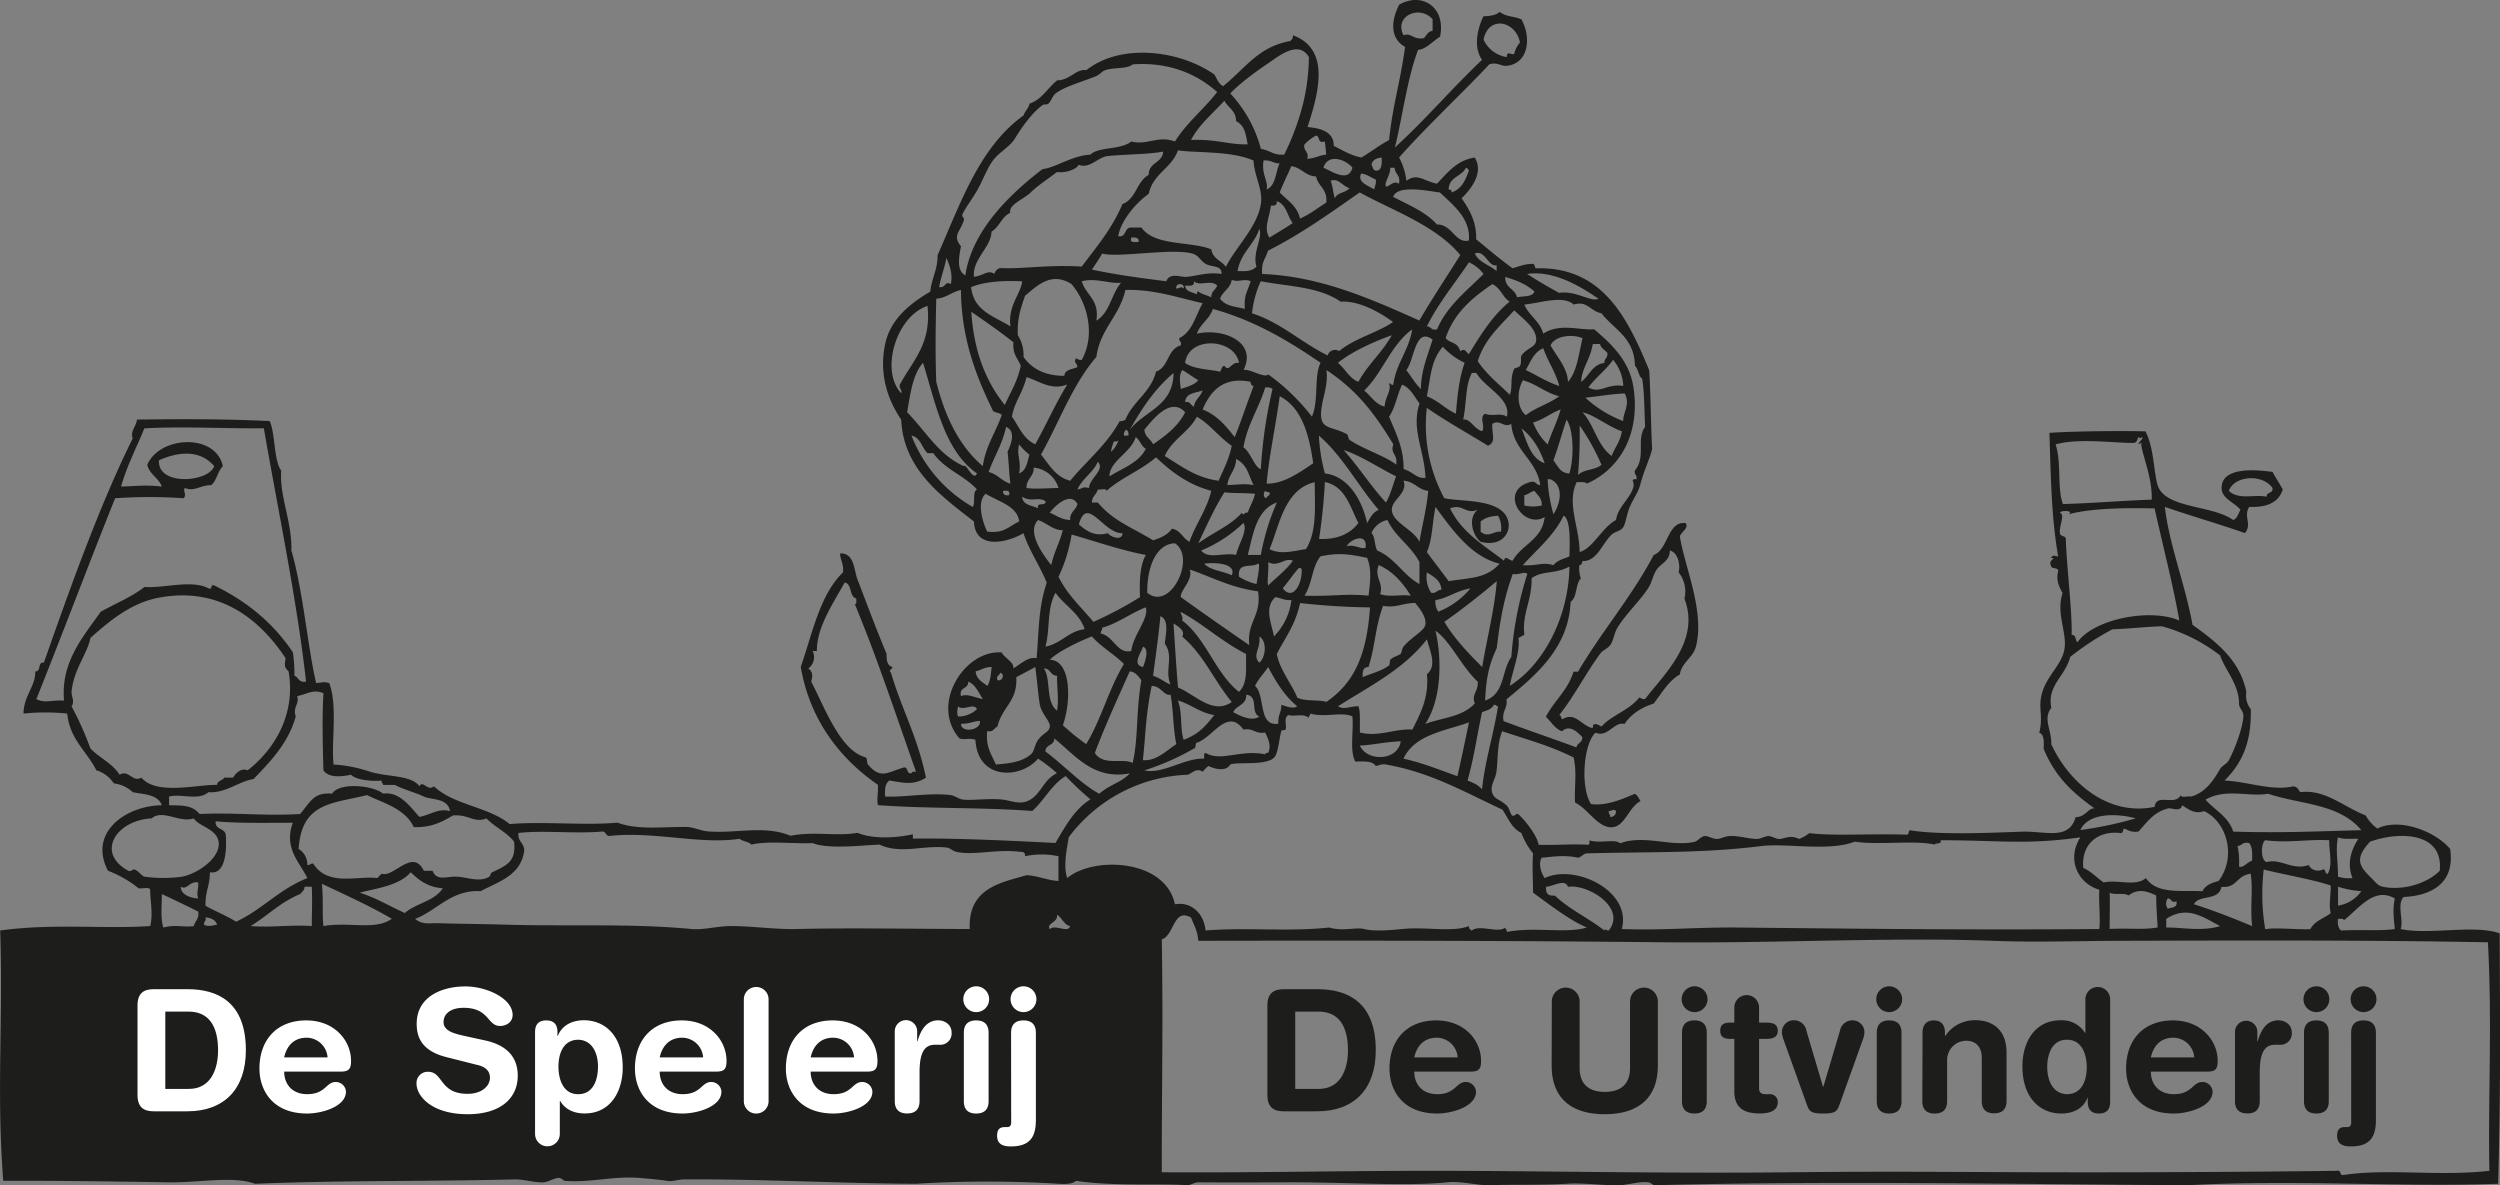 <svg xmlns="http://www.w3.org/2000/svg" viewBox="0 0 793.7 376.29"><rect x="0" y="0" width="793.7" height="376.29" fill="#808080" stroke="none"/><defs><style>.cls-1,.cls-3{fill:#1d1d1b;}.cls-1{fill-rule:evenodd;}.cls-2{fill:#fff;}</style></defs><title>Asset 2</title><g id="Layer_2" data-name="Layer 2"><g id="Laag_1" data-name="Laag 1"><path class="cls-1" d="M709,165.09c1.35-.5,1.6-2.1,2.31-3.24-2-2.42-6-3.56-6-6.93,0-6.71,10.67-5.87,16.19-5.09,1,1.9,2.21,3.66,3.23,5.55-1.26,4.12-5,5.79-10.62,5.55-2,3,1,5.44-1.39,8.31-9.15-3.19-17.72-5.61-25.43-8.31,1.42,12.15,6.48,24.64,8.79,37.43,7.77,5.61,14.91,11.11,17.1,21.26a7,7,0,0,0,1.4,5.54c.25,10-2.49,16.91-8.34,22.64,7.52.36,14.93,3.38,21.73,1.86,1.36,0,1.71,1.06,2.31,1.84,7.93-1,13.71,4.65,20.79,7.39a12.77,12.77,0,0,0,3.69,4.16c6.91-3.43,18.17.66,23.12,6.48,1.69,11.49-6.84,14.89-14.79,15.25-2.22,2.36.1,7.38-.93,10.17,9,1.95,23.57-1.51,31.43,1.38.18,32.76.3,50.13-.47,79.49-30.17,1.14-64.78-1.4-98.43.47-56-.33-112.77-1.48-169.13,0-1,0-1.24-.81-2.32-.93-2.9-.34-6.47.87-9.24.93-5.56.11-11-.84-16.63-.47-7.44.49-17.78.19-24.5.47-3.6.13-8.87-1.4-13.41-.93-12.85,1.33-33.22-.11-51.75,0-8,.05-18.92.09-27.27,0-1.18,0-2.59,1-3.7.93-7.09-.65-23.24.43-35.12-1.4-1.07.95-2.88,1.08-5.54.93a374.69,374.69,0,0,0-45.3,0c-24-.08-48.94-1.53-73.48-1.38-2.14,0-3.62.77-5.54.45-2.15-.34-5.32-.64-8.79-.92-8.36-.66-15.55,1.57-23.57.92-.45,0-1.24-.94-1.84-.92-1.72,0-3.38,1.31-5.09,1.39-3,.12-6.13-1-9.24-.92-26.37.68-54.92.26-82.26,1.38-7.14-2.57-17.43-.3-27.72-.46-17.56-.28-36.89-.55-52.23-.47C-1.14,346,1,325.75.07,295.41,17,293.09,33.21,295,47.69,294c1-3.86-.09-8.39,0-11.55-.36-1-2.6-.18-3.71-.46a36.09,36.09,0,0,0-9.7-5.55c-6.33-12.09,5.57-20.62,17.09-20.8-1.41-3.78-6.6-3.43-9.24-4.16a10.64,10.64,0,0,0-6-2.77,10,10,0,0,0-5.56-4.16c-3-6.1-8.41-9.76-9.23-18a66.9,66.9,0,0,0-13.87,0c0-5.54,4-9,3.7-13.4,2.05.2.61-3.09,2.77-2.78,8.19-23.36,17.68-50,28.19-71.17-.8-2.36,1-3.58,1.38-6,14.89-.15,26-.24,42.07.47,1.82,3.53,1.32,12.66,3.69,15.71-.58,8.3,3.47,16.16,3.24,25.41,3.75,12.89,5.17,30.72,7.86,42.06,2.11-.13,2.22-.5,4.14,0,2.76,7,.59,19,1.4,25.87A44.07,44.07,0,0,1,117.46,245c5.3,1.7,13.12,1,15.71,4.63,1.07-2.14,2.5,1.74,4.62,0,6.09,5.93,17.5,6.54,24,12,10.28-.91,24.49.51,34.21-.46,6.5,2.43,14.45,1.29,21.72,1.38,2.46,0,4.68,1.21,6.93,1.39,9.08.76,18-2.07,26.33,1.4,7.5-1.49,14.44.25,21.27-.93,5.42,2.25,13.14,1.43,17.56.46v1.38c13.32-.23,32.29.71,45.28,1.38,3.1-5.23,6-10.67,11.1-13.85a93.15,93.15,0,0,1-7.85-7.4c-4.53,2.73-6.77,7.71-10.63,11.09-15.93-1.2-33.27-.69-49-1.85-.41-2.34.17-3.44,0-6.47-11.27-7.74-21.52-19.9-24.48-37.43,3.73-10.75,6.06-22.89,13.4-30,.31-2.62-.84-3.78-.93-6,4.59-.3,4.4,5.36,5.55,8.32,2.9,7.46,5.89,15.63,9.23,23.56-.07,2.09.24,3.78,1.87,4.16-.27,1-1.4.9-.47,1.85,3.45,11.73,8.39,20.21,11.09,33.27-3.94,2.57-7.33,1.61-11.56.92-1.34.82-1.59,2.74-1.39,5.09,6.51.25,14.06-1.28,20.81-.46,1.24.15,2.38,1.16,3.7,1.39,2.68.44,8.05-.43,12.47,0,3,.29,5.34,1.71,8.32.45,4.12-1.73,4.88-6.85,9.24-8.77a43.57,43.57,0,0,0-6-4.64c-5.46,6.46-19.19,7-19.88-6-2-.69-3.83.2-5.09-.47-9.4-10.75,1.63-28.14,13.41-27.26,1.09,2,4,3,3.7,5.08,2.19-1.26,4.76-3.87,7.4-3.23.78-8.9.5-15.88,3.22-24-2.24-5.45-5.44-9.95-7.39-15.71-5.23,3.11-15.34,5.35-15.72-3.69-10.2-8-22.35-16.45-23.1-32.35-4.88-7.21-6.92-15.33-5.09-24,1.69-8,8-12.92,14.33-16.64.4-4.23,2.36-6.88,2.31-11.55C305,64.38,311.05,46.57,325,36.61c.41-1.43,1.55-2.15,1.85-3.7,4-1.37,5.75-5,8.78-7.4,4,0,6.12-3.81,9.24-3.22,11.24-8.88,30.06-6.15,40.67,1.38.81,1.36,1.37,2.95,2.78,3.7,7.25-5.9,11.2-12.53,21.26-14.33a2,2,0,0,0,.92-1.84c12.27,4.53,7.87,19,4.62,29.12,4.82.48,8.32,1.74,8.32,6,2.79,1.37,5.27,3,8.78,3.69,3-1.79,5.67-3.88,8.78-5.55,1.25-11.64,3.39-17.46,5.09-29.57-4.9-2.71-4.45-8.49-1.86-13.41,7.19-4.14,14.93.77,12.95,10.18-2.31,1.44-4.63,4.09-6.95,4.16-3.38,8.69-5,21.42-7.38,31C452.54,38,461,28,470.52,19c-2.8-4-1.51-9.87.47-13.86,1.34,0,3.9-.14,5.09-1.38C478.41,5.43,480,5,483,6.11c3.19,5.7,2.42,14-4.63,14.79-1.78.19-3.1-1.29-5.54-.47-9.42,10-19.53,19.31-28.66,29.58a19.7,19.7,0,0,1,2.31,7.4c3.53-2.53,5.45,0,9.71.92,3.35-3.42,6.16-7.39,12-8.32,3,4.74-1.18,10.09-4.17,12.94,2.59,3.68,4.81,7.68,4.62,13,3.78,3.14,7.57,6.3,11.56,9.23,2.34-.71,4-1.38,6-1.38,1.23-.32.89,1,1.39,1.38,21.62-.66,29.39,16.51,36,32.35.53,9,.52,17.27.93,25-.75,3.21-2.69,7.12-3.7,11.09-.64,2.5-1.86,4-3.24,6.94-1.17,2.52-1.4,5.69-2.31,6.92s-2.56,1.23-3.69,2.32c-2.86,2.72-4.65,8.61-9.24,8.31a1.27,1.27,0,0,1-.93,1.39,9.85,9.85,0,0,0,.47,4.16c-1.76,1.78-1.1,6-3.24,7.4-.62,14.68-11.1,23.36-20.34,30.95.4,3-1.59,3.66-.94,6.94,7.64,2.87,14.32,5.08,23.12,8.33.27-1.43,1.95-1.46,1.86-3.25-1.34-1.41-3.91-4.21-6.48-1.85-2.31-.92-3.4-3.06-5.08-4.61,2.62-5.1,7-8.43,8.78-14.33H501c7.52-12.82,17-23.72,24-37,4.68-1.81,4.43-10.94,10.16-10.16,1.11,1.55-1.33,2.75-1.84,4.15,1.36,9.26,8.06,23.94,5.08,35.12-1,3.57-4.53,5-5.08,8.78-3.73,2.13-5.76,6-8.32,9.24-4,1.3-7.15,3.34-9.24,6.48-3.4-.86-5.23,4.43-9.25,2.77-3.86,3.74-4.78,17.47-1.39,22.65,4.51.66,9.5-1.34,13.86-3.25,1,.45,1.29,1.5,1.86,2.31-3.88,2-4.92,8.21-9.24,8.32s-7.51-5.92-11.56-7.85c-.23-5.61.66-9.55-.46-14.32-7.61-3.8-14.27-5.51-22.65-8.33-1.7,4.09-1.26,8.68-1.85,12.94-.32,2.33-2,4.22-1.38,6.47s2.4,2.06,4.62,4.16c1,.92,1.12,2.79,1.85,3.23.58.36,1.27-.93,1.85-.45,1.9,1.58,6.08,6.84,6.46,9.7,6.86.16,9.85-.31,15.72,0,.53-.07.4-.85.46-1.38,4,1.07,7.7-.6,9.71.91,7.62-2.85,16.1,1.21,23.57-.45,1.06-.24,2.1-1.75,3.23-1.84,1-.1,2.58.86,3.7.91,1.45.06,2.44-.8,4.16-.91,2.8-.2,6.24.92,8.77.91,1.19,0,2.56-.93,3.71-.91s2.5,1.09,3.68.91c1.46-.21,3.41-1.31,6,0a12.51,12.51,0,0,0,3.22-1.84c8.09.95,18.25.14,30.51.46,1.24.31.89-1,1.39-1.39,9.83,1.62,26.39.77,35.58.46,7.58-.25,14.92,2.89,17.09-4.62,3.18,0,4-3,6-2.77-7-5-12.5-10-16.17-18.95.12-2.28.2-4.5-1.39-5.08,1.16-4.55,0-7.19.47-10.64.86-6.47,6.18-10.19,7.4-15.24,1.31-5.55-2.69-11.55-.47-18.48-1.17-2.09-2.11-4.12-1.39-6.95,0-1.39-2.33-.44-2.31-1.84-1-1.73,2.18-2.25,0-2.31.69-1.08,1.12-.7,2.31-.46-2.15-12.58-2.28-23.9-2.78-39.28,7.91-.54,23.21-.68,30.51-.47,2.6,5.2,2.44,11.27,3.7,16.64C686.87,161.6,702.12,160.17,709,165.09ZM445.58,11.2c2.47-.93,3.06,1.53,6.47.91.86-.82,1.22-2.16,2.77-2.3V6.11C450.75,1.47,442.47,5,445.58,11.2ZM471,12.57a9.64,9.64,0,0,0,7.4,5.55c.09-2,.81-.83,2.31-.92a8.24,8.24,0,0,1,1.85-3.7C481.31,6.69,472.59,4.71,471,12.57Zm-68.86,7.86c-4.12,2.72-9.6,7-11.54,9.25a41.24,41.24,0,0,1,9.7,17.56c3.34.66,3.88,2.08,7.4,1.85a80.06,80.06,0,0,0,6-16.18,65.22,65.22,0,0,0,1.85-14.79C412.1,12.39,405.56,18.18,402.13,20.43Zm-42.51,0c-1.94,1.58-5.79.86-8.78,1.86-.93.31-1.74,1.41-2.77,1.84-4.4,1.83-10.06,3.3-12.95,5.55-1,.75-1.37,2.4-2.3,3.23-.49.44-1.27.05-1.85.47C327.55,35.83,324,41,322.2,44c-1.54,2.54-5.05,4.38-6.94,6.93s-3.07,5.92-4.63,8.78c-1.73,3.21-4.18,6.29-5.07,8.32-.35.77.69,1.1.46,1.85-1.19,3.9-3.77,4.81-.93,8.31-.61,3.28-1.53,7.71,1.39,9.24,2-13.93,13.72-25.52,24.49-33.73,4.3-.51,9.25-4.28,15.25-4.62,2.44-2.54,9.53-1.42,12.94-4.16,5.06,1.3,8.45-2,13.86,0,3.75-6,9.18-10.24,13.41-15.71C380,23.53,371.29,19.64,359.62,20.43Zm18.49,24c8-.31,12.06,1.54,18,1.4-.77-4-1-5.84-3.7-7.4,0-3.41-2.6-4.18-3.69-6.48C385.09,36,380.75,39.42,378.11,44.46Zm36,1.4c-.41,2.26,1.53,2.17.93,4.61,3-.32,3-.91,6-1.38-.24-2.29-.19-2.46-.47-4.16-2.37.83-1.41-1.66-2.77-1.85A14,14,0,0,0,414.15,45.86Zm-49.44,15.7C360.39,64.65,355.91,70,355,75c2.77.45,1.79-2.82,4.16-2.76h3.23c4.23,6,15.55,4.24,22.19,6.93.42,3,3.21,3.57,4.62,5.54,3-6.09,9.86-12.49,11.09-19.86.77-4.6-2.1-8.9-2.31-13.87-6.93-3.11-17.82-2.37-24-3.24C372,53.41,366,55.14,364.71,61.56Zm-12.94-12c-3.23.35-5.8,4.2-9.24,2.78-1.15,1.9-5,2.64-6.94,2.31-2.58,2-6.15,4.31-8.32,6.46s-7.24,3.95-6.47,6.47c-2.77,1.23-3.48,4.53-6,6,0,4.8-6.17,8.84-5.56,14.33,3.21-.4,4.38-2.32,6.48-.93a2.52,2.52,0,0,1,1.85-1.85c7.06.37,15.19-1.14,25.88-.46,4.71-6.22,9.7-12.16,12.94-19.86,4.32-1.54,4.5-7.21,8.32-9.25,0-4.06,4.33-3.68,4.61-7.39C363.74,49.1,356.46,49,351.77,49.55Zm68.39,3.7c2.81,1.21,8,4.84,9.24,0C427.15,50.51,421.54,48.67,420.16,53.25Zm15.26-.92c.54.68.39,2.06,1.84,1.85S438.74,52,438.65,50C437,50.2,435.7,50.77,435.42,52.33Zm-33.29,7.85c3-1.2,2.82-5.51,4.16-8.32-2.05.14-2.23-1-5.08-.92C400.36,55.28,402.74,57.46,402.13,60.18Zm4.16.92c2.42,2.53,5.58,4.29,6.47,8.32,3.21-1.44,5.07-3,8.33-5.08.48-4.33-2.6-5.1-3.24-8.32-3.28,0-4.75-2.9-7.86-3.24C408.76,55.57,407.4,58.2,406.29,61.1ZM440,59.26c1.71-.3,2.27-2,4.15-.93.6-2.76-1.33-3-1.38-5.08h-1.4C441.46,55.6,439.42,57.82,440,59.26Zm19.87.92c.57,0,1.09.14.93.92,3.17-1,4.46-3.85,5.53-6.92-.1-.53-.51-.73-.92-.93C464.1,56.06,460,56.11,459.91,60.18Zm-23.58,0c.14-1.08.74-1.73.46-3.24-1.61-.53-2.65-1.65-4.61-1.84C430.74,57.92,434.6,59,436.33,60.18Zm-13.87-2.77c.74,1.59.77,3.86,1.4,5.54.67-1.93,3.55-1.69,4.61-3.23C426.26,59.16,424.87,56.39,422.46,57.41Zm34.68,3.69c-3.33-.35-13.39-2.65-14.8,1.39,4.91,2.64,10.37,4.73,13.87,8.78,4.89-.11,5.84,6.17,10.16,5.09C467,69.37,461.2,65,457.14,61.1Zm-25.43,0c-9.35,6.52-18.55,13.17-29.11,18.49-1,3.14-2.09,3.36-1.86,7.39,18,.74,33.35,7.35,49.91,14.79,4.13-7.12,8.66-13.84,13-20.79C455.85,71.53,441.85,66.73,431.71,61.1Zm-28.18,4.16c-.47,3.81-2.38,7.27-.47,10.17,2.47-1.54,5.06-3,7.4-4.62-1.78-2.23-2-6-5.09-6.93C405.51,65.09,404.73,65.39,403.53,65.26ZM392.9,86.06c2,0,4.27.34,6-1.39-1.36-4.6,2.11-9.18.91-12C398.15,77.75,393.88,80.25,392.9,86.06Zm-31.42-9.24c.2-1.45-1-1.48-2.32-1.39C358.58,77.25,360.25,76.8,361.48,76.82Zm21.26,6.93c-1.56-.92-2.18-2.69-4.17-3.24-6.57-1.81-23.51,1.4-28.65,0-1,1.76-2.16,3.4-3.25,5.08,8.07,1.73,15.71,2.68,23.58,3.71,1.17-2.93,4.62-1.22,6.47-1.39,3.27-.3,6.74-1.61,11.09-.93C388,84.14,384.71,84.93,382.74,83.75Zm92.41,2.31V84.21c-2.58.72-3.76-5.13-6.92-3.7C469.54,83.36,472.94,84.12,475.15,86.06Zm-177,5.09c2.27.32,1.76-2.13,3.7-.93.78-3.18-.56-6.55-1.39-8.32C299.88,85.17,298.72,87.86,298.16,91.15Zm168.21-7.86C461.88,90,456.71,96.11,453,103.62c1.42,0,1.32,1.45,3.23.92C459.48,97,465.62,92.39,471,87A11.7,11.7,0,0,0,466.37,83.29ZM495,93c5.18-.9,10.05,3,12.48,1.85-6.22-4.34-14.69-9.1-22.65-7.86Q489.79,90.15,495,93Zm-13.4,1.39c2-.47,4.92,0,5.55-1.85-2.4-2.12-5.09-3.38-9.26-4.62C477.73,91.49,481,91.61,481.63,94.38ZM340.21,90.22c-6.33-4.09-10.88.4-14.78,3.69-1.51,4.4-2.45,7.06-2.31,12.48a12,12,0,0,1,1.84,6.93c3,4.34,7.71,6,12.94,6,.17-2.13,2.59-2,4.16-2.77-.16-1.63-1.28-1.13-.46-2.77.63.14.88.65,1.85.46C348.05,105.83,344.91,95.7,340.21,90.22Zm-31.89.93c.73,7.59,7.35,9.27,12.48,12.47-.89-6.62,3.4-10.43,3.7-14.32C319.7,89.12,313.38,89.11,308.32,91.15Zm35.13-1.85c1.25,4.45,5.66,5.73,4.62,12.47,4.25-2.37,4.76-8.49,7.86-12C352.13,90.13,347.8,88.13,343.45,89.3Zm43.91,5.54c1.88,2.55,5.1,2.46,7.84,3.24-.26-4.65.79-5.29,1.85-8.78-1.92-1-4,.46-6-.47C390.66,91.67,388.15,92.41,387.36,94.84Zm-11.1-4.16c.15,2,2.31,2,3.7,2.77.1-.36,0-.9.46-.92,1.36,1,2.08.94,4.16,1.85-.08-1.93,1.37-2.33,1.85-3.7-2-2.07-5.46.36-7.39-1.38C379.31,91,377.67,90.7,376.26,90.68Zm24-1.38a32.81,32.81,0,0,0-2.77,10.16c9.11,2.94,15.43,9.12,24,13.4a2.46,2.46,0,0,1,3.68-1.39c4.83-4.07,12-5.76,17.1-9.24-3.4-2.51-10.4-6.86-16.63-6.46C418.58,91,409.79,91.07,400.29,89.3Zm-26.81,2.31c1.14,0,1.44-.88,2.32,0C376.25,89.74,373,89.74,373.48,91.61Zm100.29-1.39c-6.3,4.32-12.11,9.14-14.78,17.1,1.4,1.83,3.79,1.08,4.61,4.15,1.74-1,1.65.24,2.77.93,3.77-6.09,7.49-12.23,12.95-16.63C477,94.34,476.37,91.32,473.77,90.22ZM357.3,92.06c-1.86,8.3-8,12.34-9.23,21.26-7.51,8.68-11.76,20.6-17.57,31,2.63,3.24,4.62,7.08,9.25,8.31,5.24-6.32,11.66-11.45,15.72-18.93a2.6,2.6,0,0,0,1.83-.47c2.42-5.91,8.05-8.6,9.72-15.25,4.06-1.33,3.56-7.22,7.85-8.32.38-1.3-.65-1.2-.46-2.31,4.11-2,5.18-7.15,7.4-11.09C374,94.52,366.3,91.78,357.3,92.06Zm-60.06,2.78c-.19,8.91-.34,16.79,0,26.35,2.66,10.59,7,20.19,14.78,26.8.92-6.47,4.09-10.69,6-16.18-.5-.89-2.12-.65-2.77-1.39-5.55-11.34-10.05-23.2-10.17-38.36C302.15,92.66,300.52,94.58,297.24,94.84Zm215.82,70.25c.52-4.16,4.76-7,5.54-10.64.35-1.67-1.22-2.36.92-2.3.34-1.42-.79-1.37-.47-2.77,3.62-4.4.33-9.87,3.24-13.87-.26-4.95-.17-10.32-.92-15.25-1.23-.93-1.21-3.11-2.32-4.16-.16-8.93-6.65-11.52-10.62-16.64-3.57-.66-4.45-4.09-8.78-2.77-3.46-3.07-10.67-.46-15.71,0,1.5,3.59,4.93,5.23,6,9.24,5.39-3.47,11.42-1,16.18-1.39,5.46,4.66,11.18,9.93,12.48,18.49,2.24,14.9-4.45,25.95-14.79,30.5-.6-.63-2-.46-3.24-.46-3.26,6.8.88,14.23.93,22.18C505.77,174.1,508.53,167.52,513.06,165.09ZM286.14,124.87c.34-1.4-.79-1.34-.45-2.76,4.11-7.7,10.08-12.9,8.77-25C284.44,100.49,279.36,117.75,286.14,124.87ZM380,105.93c8.38-1.9,19.24,2.65,14.8,11.55,1.92-.53,6.67,2.73,7.84,1.39a66.28,66.28,0,0,1,13.87,13.4c2.23-5.1.6-12.9,2.75-17.09-10.56-7.22-21-13.42-34.19-17.1C384,101.38,381.07,102.73,380,105.93Zm89.19,8.78c2.77,4.16,6.65,7.22,10.17,10.63,1-3.1-.09-4.83,1.38-8.31.06-.15,1.49-.29,1.85-.93.55-1,.06-2.66.47-3.24,1.66-2.4,4.31-2.52,4.62-4.62.52-3.76-4.15-7-6.94-9.71C476.34,103.41,471.3,107.62,469.15,114.71ZM319,128.58c2-4.49,3.82-6.89,5.09-12.48-1.15-2.56-2.7-3.87-2.31-7.4-4.29-3.41-8.84-6.56-13.41-9.71C309.18,111.55,313,121.15,319,128.58ZM433.1,124c2.17,1.69,3.43,4.28,6.47,5.09.31-3.48,2.31-5,1.39-7.4.59,0,.64.6,1.38.47.93-6.94,4.92-10.79,6-17.57C441.63,109.38,439,118.3,433.1,124Zm-8.32-8.77c2.32,1.83,3.51,4.82,6.47,6,3.32-5.94,7.16-8.77,10.63-14.8C436.9,108.18,429.38,111.46,424.78,115.18Zm21.72,2.3c1.55,2,2.82,4.28,4.62,6,0-5.75,2.06-10.45,3.7-15.71C449.24,103.58,449.07,114.31,446.5,117.48Zm45.76-7.85c2.12,3.65,5.41,7.28,5.54,11.56,2.9-3.26,3.41-8.92,4.63-13.87C499.24,106,493.7,106.55,492.26,109.63Zm-116,5.55c2.76,2,7.59,2,11.1,2.77.46-.61.43-1.73,1.38-1.85,1.54,2.24,2.09-1.44,4.62-.92C392,107.36,377.38,106.55,376.26,115.18Zm129.4-6c-.75,4.9-3.54,7.75-3.69,12,2.63-1.84,3.44-5.49,7.38-6-.07-1.47,1.23-1.56.93-3.24-.79-.91-2-1.4-2.31-2.77ZM453,125.8c4.19,1.76,5.35,3.7,9.23,5.55.37-5.06,1-11.32,2.77-16.17a22.2,22.2,0,0,1-6.93-5.09C454.22,114.44,454.22,119.86,453,125.8Zm31.42-8.32c3.59,1.71,6.11,3.52,10.63,5.09-1.18-4.51-3.64-7.77-5.09-12C487,111.72,485.93,114.85,484.4,117.48ZM504.27,123c3.75,2.15,6.05-1.36,11.09-.46a14,14,0,0,0-3.23-8.32C509.83,117.5,506.61,119.83,504.27,123ZM288,130.89c5.83,5.88,9.91,13.51,18,17.1.79-1,3,5.09,4.16,2.3-10.26-7.15-13-21.78-17.11-35.11C289.79,118.83,289,125,288,130.89Zm86.88-7.4c2.07-.71,4.3-1.25,5.55-2.77-1.75-1-3.27-2.27-5.09-3.24C374.17,119.2,374.69,121.44,374.87,123.49Zm44.83,5.09c-1.49,8.37,2.58,6.34,7.85,9.24.51.27.47,1.53.92,1.85,4.42,3,11.46,5.17,14.8,7.86.48-3.55-2-3.41-.93-6.47-6-9.92-11.74-17.35-21.25-23.58C421.75,121.17,420.18,125.82,419.7,128.58Zm-61,7.85c4.58-6,13.81-7.44,13.86-18C366.8,123.27,362.5,129.62,358.7,136.43Zm105.83-3.23c2.33-.32,3.37,3,6,3.69,1.13-1.63-1.08-4.37.94-5.54,2.59,1,4.7-.41,6.93.92,1.37-5.76-7-9.14-9.71-13.87H467.3C465.1,122.68,465.71,127.52,464.53,133.2Zm-143.27-.93c2.22,3.18,3.66,7.14,7.41,8.79,3.8-6.84,6.12-12.34,10.15-19-5.1,2-8.63-1-12.93-2.32C324.63,124.89,322.05,127.68,321.26,132.27Zm163.14-.46c3.65-2.72,6.79-3.29,10.63-6-4.44-1.11-7.2-3.9-11.55-5.08C481.57,124,481.49,129.44,484.4,131.81ZM381.81,130c4.55,1.77,7.4,5.24,10.17,8.78,2-4.86,3.63-10,6-16.17a1.27,1.27,0,0,1-.93-1.38C387.68,119.27,383.87,125.16,381.81,130ZM441,132.27c2.37,5.75,4.65,10,4.62,16.64,3.2,1,4.2,3.15,6.93,2.78-.24-8.53-4.65-15.48-1.86-23.57-1.67-2.18-2.81-4.88-5.54-6C443.54,125.31,443,129.49,441,132.27ZM394.76,142c2.28,1.56,3.62,6.52,5.53,6.93A147.34,147.34,0,0,1,404,123.49a3.09,3.09,0,0,0-2.33-.46C399.66,129.64,396.05,134.66,394.76,142Zm-18.5-14.32c1.79-.41,1.64,1.12,2.78,1.38.36-2.24,2.12-3.11,2.77-5.09C379.55,124.78,376.41,124.73,376.26,127.66Zm127.08-1.4a37.65,37.65,0,0,0,12,7.41c-.1-2.78,2.35-5.22.47-8.8C511.16,125.16,507.27,125.86,503.34,126.26ZM402.13,153.53c4.91.13,9.5-2.82,14.79-6.46-1.35-9.29-3.63-17.63-10.63-21.27C404.76,136.65,402.92,144.69,402.13,153.53Zm-38.81-17.1c.14,2.32,2,2.91,2.77,4.63,4-2.77,7.9-5.66,10.17-10.17C371.75,125.94,366.18,132.87,363.32,136.43Zm95.2,21.72c5,1.28,18.6-.15,20.34,7.4.78,3.44-1.87,8.17-8.79,6.47-2.54-2-4.18-7.61-.92-10.17-3.93,1.56-4.68-2-8.78-.46C464,169,471.12,173.12,477.45,178c.62-1.94,1.53,0,2.79,0,2.85-5.15,9.37-6.64,10.17-13.86-6.71,4.13-14.91-8.29-4.61-11.09,1.9-.53,1.79,1,3.21.92-1.3-8.24-8.42-10.66-9.23-19.4-2.29,1.42-3.59-1.56-6,0-.22,3.23,1.33,5.84-1.39,6.93-6.47-4-13.22-7.74-19.4-12A48.75,48.75,0,0,0,458.52,158.15Zm28.2-24a19.38,19.38,0,0,0,4.62,6.94c1.28-3.79,3-7.14,4.14-11.1C492.35,131.13,490.1,133.2,486.72,134.12Zm24.95,10.63c1-2.73,2.76-4.63,3.23-7.86-4.37-1.49-8.86-5.3-12.47-6C506.12,134.88,507.16,141.55,511.67,144.75Zm-141.87,0c5.17,3.14,9.76,6.86,17.09,7.85,1.52-3.55,3.3-6.85,4.16-11.08-4.24-3-7.15-7.05-11.09-9.25C377.41,137.28,372.08,139.5,369.8,144.75Zm123.38,1.39c1.4,1.68,2.09,4.07,5.08,4.15,1.55-5.36,1.3-14-.91-17.09C495.91,137.47,494.71,142,493.18,146.14Zm7.85,4.61c1.71-1.83,5.56-1.52,7.4-3.22a69.55,69.55,0,0,0-6.93-12.48A155.18,155.18,0,0,1,501,150.75ZM45.83,136c-2.49,6.14-5.5,11.76-7.4,18.48,5.3-.18,8.15-.58,12.94,0-1-2.83-3.9-3.78-4.62-6.92,4-9.24,21.78-10.08,24,.46-1.66,1.59-1.92,4.55-3.69,6-3.93.1-5.06,2.1-8.33.93-.85.65.73,2.24-.47,3.23a160.43,160.43,0,0,0-21.71,0c-8.19,20.42-16.26,41.87-25,63.77,2.88,1.44,4.72.21,8.78.47C19.25,210.26,26.36,202.18,32,194.2c5.47-3,10-4.8,13.87-7.86,5.82.53,15-2.43,20.33.46,1.51.57.36-1.49,1.85-.92,10.36,5.05,18.81,12,24.95,21.26a49.24,49.24,0,0,1,.47,7.39c1.37.49,1.36,2.34,3.7,1.85-3-26.54-8.84-54-13.4-80.41C71,136.09,58.14,135.31,45.83,136Zm268.05,13.86c2.87.67,4.15,2.93,6.92,3.7-.44-2.86-.47-6.36-.92-10.16,1.05-2.12,2.79-6.51-.46-7.86C318.24,141,315.61,145,313.88,149.83Zm176.53-2.76c-1.57-4.6-3.9-8.43-7.39-11.1C484.86,140.28,485.84,145.48,490.41,147.07Zm-133.56-8.8h1.39c.13-1-.11-1.73-.94-1.84C357.17,137.06,356.65,137.32,356.85,138.27Zm-48.06,22.66c1-1.29-.2-4.83,1.39-5.55-4-4.46-10.45-6.5-13.88-11.56h-1.84c-1.83-1.7-2.14-4.94-5.08-5.55A44.84,44.84,0,0,0,308.79,160.93Zm111.83-10.64c7.15.77,11.7,8,13.41,15.73,1-1.65,1.79-3.45,3.7-4.17-6.58-7.59-11.37-17-19-23.58A54.85,54.85,0,0,0,420.62,150.29Zm-68.39.93c4.12-2.65,9.3-4.25,11.55-8.78-1.53-.77-1.8-2.82-3.23-3.7C359,143.88,352.33,146.21,352.23,151.22Zm325.33-10.63c-6.06.11-17.49-1.64-24.94.47,1.92,5.94.42,13.81,2.31,18.94,11.26-.36,19.39-1.13,28.19-1.39.32-7.69-3.9-16-3.24-18.47-.1.51-.51.71-.92.92-.1-.92,2-2,.92-2.32-.1.56-.51.29-.92,0C678.5,139.35,678.53,140.46,677.56,140.59Zm-323.94-.45a17.24,17.24,0,0,0-.93,3.23c1.11-.6,2.51-3.32,2.31-3.7C354.93,140.2,354.27,140.18,353.62,140.14Zm-30.05,10.15c2.2-.87,2.61-3.55,3.24-6a16.8,16.8,0,0,1-3.24-3.23C322.64,144.38,324.27,146,323.57,150.29ZM440,159.54c1.45-2.4,2.17-5.53,3.23-8.32-4.5-2.14-11.63-6.83-16.64-8.32C431.34,148.2,435.22,154.34,440,159.54ZM50.46,146.14C50,154.47,66.28,153.1,68,148,63.57,142.77,56.75,143.31,50.46,146.14Zm300.85,9.7c-.06-1-2-.2-2.77-.46-.38,1.63-1.87,2.14-1.87,4.16h1.87c4.85,5.85,10.81,7.88,17.55,12,2.45-.77,4.67-1.79,6-3.7,2.73.5,3.42,3.06,5.54,4.17,2-5.72,5.44-10,6.94-16.18-7.45-2-12.73-6.07-17.56-10.63C361.87,149.55,355.76,151.76,351.31,155.84ZM389.66,154c4-.13,5-.52,8.32,0-1.75-3.54-1.9-6.32-5.55-8.32C392.4,149.34,390,150.65,389.66,154Zm-47.6,1.39c2.08-.34,1.21-.95,3.69-.46.08-3.09,5.23-5.76,2.79-8.31C347,150.1,343.63,151.87,342.06,155.38Zm-16.17-.46c2.67.43,7.62,0,10.17,0a9.13,9.13,0,0,0-7.86-6.47C328.22,151.39,325.83,152,325.89,154.92Zm381.72.92c3.27,3,8.13,1,12,1.85-.1-1.64,2.17-.92,1.85-2.77C718.37,150.4,709.37,150.92,707.61,155.84Zm-214.43,7.4c2.27-3.32,3.39-9.14-.92-11.09h-.92A48,48,0,0,0,493.18,163.24Zm-51.3-1.39c.09,4,6.86,6.16,8.77,10.17.88-5.44,2.26-10.38,2.78-16.18-3.28-.4-4.35-3-7.85-3.24C447.09,156.61,441.8,158.61,441.88,161.85Zm-38.82,12.48c3.71,1.92,7.93.46,11.56,0,3.45-5.53,2.85-12.93,2.77-21.26C407.7,155.4,406.23,166.8,403.06,174.33Zm15.72-3.23c5,.22,9.65-1.2,12.47-5.08-2.67-5.19-4.1-11.62-10.63-13A180.2,180.2,0,0,1,418.78,171.1Zm-98.44-13.87c.46-1.55-.64-1.52-1.85-1.39C318.35,157.06,319.13,157.36,320.34,157.23Zm81.79.92c0-.91,1.27-.58.93-1.85a2.16,2.16,0,0,1-1.39-.46C401.05,156.43,401,158.1,402.13,158.15Zm81.81-.92v3.24a12.29,12.29,0,0,0,5.54,0c.1-2.42-1.38-3.25-2.3-4.63C485.87,156.07,485.21,157,483.94,157.23ZM380.42,172.48c5.38-3.81,10.34-5.7,13.87-9.71.3,1.39,1-.44,1.84,0,.68-2.09,1.82-3.73,2.31-6-4.41-.38-6.57-.08-9.7-.47C385.54,161.29,383.05,167,380.42,172.48Zm-67.48-15.71c-3.05,2.6-.83,9.41.47,12,5.39.58,6.29-1.29,10.16-3.23C323,160.69,317.11,159.29,312.94,156.77Zm16.65,4.62c-.68-2.23,2.65-.43,2.31-2.31-2.41-1.44-4.46.48-7.4-1.39C324.68,160.43,327.62,160.42,329.59,161.39Zm3.69,1.38c2.08.85,3.65,2.21,6.47,2.32-.13-2.59,1.86-3.07,2.31-5.09C339.81,155.9,334.89,160.61,333.28,162.77Zm62.85,13.41h4.16a74.69,74.69,0,0,1,5.08-16.64C398.5,161.9,397.68,170.81,396.13,176.18Zm56.85-.93c2.27,3.12,4.66,6.12,6.93,9.25,6.86-1.1,12-.78,16.17-5.55-8.78-2.11-14.74-10.32-20.34-18C454.66,166.32,454.74,171.44,453,175.25ZM691.9,197c-2.06-11.59-5-22.74-7.85-35.58-8.08-.2-19.88-.18-27.27,1.85,1.76-1.24-2.59-1.32-2.78-.47,1.74.76-.38,4.15,0,6.47.09,1.31,2.2.58,1.86,2.31.39,9.78,2,22,1.85,30,1.49-.11,1.08,1.7,1.84,2.31C664.77,196.5,682.6,193,691.9,197Zm-349.37-30.5c2.71,2.34,5.11,3.87,9.24,2.77.52,1.07,4.52,2.69,4.62,0C350.4,169.58,345.13,157,342.53,166.47Zm127.54-.92v3.23c2.42,2.11,4.22-.35,6.47,0a8.07,8.07,0,0,0-.93-5.08C473.41,163.91,471.91,164.11,470.07,165.55Zm13.41,13.86c4.79.29,6.23-1.12,9.7,0,1.29-1.54,2.55-1.78,5.08-2.77.07-3.43.55-11.82-1.85-12.94C493.3,170.13,488,174.36,483.48,179.41ZM329.59,165.09c-3.79,3.83,1.58,11.06,4.16,14.32,1-4.46,2.41-6.42,3.69-11.09C334.23,168.32,332.72,166.24,329.59,165.09Zm121.06,13.39c-2.65-5.18-7.66-8-10.16-13.39a6.91,6.91,0,0,0-5.07,4.15c1.23,1.24.89,4,1.84,5.55,5.65,2.37,8.2,7.81,13.39,10.63Zm-69.3-3.69c2.29,2.9,7.06.53,11.08,1.39.86-3.75,3.81-7.77,2.33-10.16A43.11,43.11,0,0,1,381.35,174.79Zm-45.29,8.32c2.79,5.69,7.23,9.7,11.08,14.32a120.71,120.71,0,0,0,14.79-7.85c-.22-5.3,0-10.16,1.85-13.4-7.27-1.28-16.91-4.61-23.57-6.47A49.42,49.42,0,0,1,336.06,183.11Zm91.49-9.71c2.68-.63,4.73,1.18,6,.46C434.13,168.92,428.69,171.22,427.55,173.4ZM373,172.48c-6.08.24-8.88,7.76-8.77,15.72C371.63,194.24,379.88,176.92,373,172.48Zm153,8.31c-1.25,1.77-1.51,4.13-2.77,6-2.8,4.22-7,8.06-9.71,12.48-1.13,1.83-1.18,4-2.31,5.55-.8,1.1-2.34,1.55-3.23,2.77-4.85,6.69-8.34,13.67-12.94,19.41.64.12.52,1,.92,1.39,4.27-2.61,6,2.08,9.71,2.77-.07-2.24,1.89-1,2.77-.47,3.09-3.6,8.58-5,12-9.24.63.15.89.66,1.85.46,6.16-8,17.6-18.47,12.48-31.88a9.66,9.66,0,0,0-1.85-8.32c.66-2.41-.21-6.3-2.77-6.93C530.09,178.14,527.48,178.7,526,180.79Zm-106.77-4.15c-2.77,3.4-2.46,8.28-5.07,12.48,8.78.28,13.39-.74,20.33,0,.57-4.81,1-8.4-.45-12C428.38,175.89,424.69,175.44,419.22,176.64Zm-16.62,1.84c.27,2.8-.42,5.83,0,7.4,2.64-2.6,5.66-4.81,7.86-7.86C407.82,176.85,406,180.18,402.6,178.48Zm-20.33.47c2,2.19,6,2.3,8.78,3.7C392.75,178.67,385,178.47,382.27,179Zm11.09,4.16a17.82,17.82,0,0,0,5.55,2.31c.22-1.62,1.39-6.71.45-6.47C397.39,180.37,392.75,178.29,393.36,183.11Zm44.82,5.55c3.29,1,6.52,0,9.71.46-2.54-4.08-5.58-7.67-10.16-9.71C436.14,183.13,439.34,184.88,438.18,188.66Zm48.07-5.09c.1,7.29-3.11,11.24-2.31,18-.68.24-1.16.68-1.85.93.5,4.94-1.72,9.62-2.77,15.25,11.33-7.19,18.72-22.6,18.94-37.89C493.6,182.41,489.86,181,486.25,183.57Zm-79,3.23c3.2,4.1,6.2-1.43,6-6-.1-.35-.39-.53-.93-.45C410.5,182.38,409,184.73,407.22,186.8Zm-32.35,2.78c7.14,5.17,14.44,10.21,21.72,15.25-.85-7.47,4-9.3,2.77-17.1-8.46-1.09-14.6-4.49-21.72-6.94C378.93,184.07,374.64,187.4,374.87,189.58Zm79.5-1.38c1.69.3,1.76-1,3.23-.94-.24-3.15-2.59-4.18-4.62-5.54A9,9,0,0,0,454.37,188.2Zm25.87-6c-2.77,7.75-3.94,13.95-5.09,23.56-2.33,5-3.4,9.25-3.69,16.64,6.27-2.1,5.14-9.27,8.32-13.86a113.92,113.92,0,0,1,5.08-26.34C483.81,181.27,482.28,182.67,480.24,182.19Zm-21.72,15.24c3.3,5.49,7.62,9.94,12,14.33,1.38-8.33,4.06-19.06,4.63-27.26C469.81,189,464.33,193.38,458.52,197.43Zm-199.19,9.25H258a4.45,4.45,0,0,1-1.38,5.54c1.37,1,1.48,2.22.92,4.16,4.22,8.08,9.14,21.77,17.1,24,.87.2.43,1.68.92,2.3,4.09,5,6.52,2.28,11.55.93,1.31.08.59,2.2,2.32,1.85.07-.54.73-.51,1.38-.47-6.49-18.4-12.37-36.23-19.4-53.14.68-.09.41-1.12.45-1.85-2.35-.58-1.24-4.61-3.69-5.09C264.46,191.65,259.33,199,259.33,206.68ZM455.74,190.5a5.17,5.17,0,0,0,.93,3.7,25.35,25.35,0,0,0,10.16-7.4C462.24,187.59,459.43,190,455.74,190.5ZM331.9,205.29c5.07-.94,7.14-4.86,12.47-5.54-1.74-5.21-6.4-7.47-9.25-11.55C332.3,193,333.4,200.18,331.9,205.29ZM28.72,202.52c-1.07,5.28-5.36,10-6,17.1-.12,1.44,1.12,3,0,4.62a102,102,0,0,1,6,13.4c2.86,3,7,4.71,9.25,8.32,2.89-1.73,4.15,2.55,6.93.92,4.74,5.68,17.56,2.16,24,2.31.13-1.41,1.75-1.33,2.31-2.31H74c.89-1.54,2.69-3.19,4.62-2.31,8.23-6.4,15.39-17.47,13-31.42-1.34-1.31-1.34-1.82-.94-4.16-8.14-12.32-20.74-22.49-39.28-19.41C42.11,191,35.1,196.86,28.72,202.52Zm375.73-.46A19.81,19.81,0,0,0,410,190.5c-2.19.19-3.33-.67-5.07-.92C401.12,192.88,403.86,198.33,404.45,202.06Zm.92,5.54c.77,4.8,5,10,6.47,13.86,2.53,1.33,6.67.57,9.25,1.38,9.11-6.2,12.86-15.37,13.86-30a219.78,219.78,0,0,1-22.19-1.39C411.18,198.58,408.07,202.32,405.37,207.6Zm33.73-15.25c-2.57,7-2.44,12.5-4.62,19.41-1.67,0-2,1.36-1.83,3.24,1.88-.94,5.83-1.85,8.31-3.71.35-.25.17-1.47.45-1.84.66-.82,2.85-1.43,3.25-1.85s.4-1.69.92-2.31c2.68-3.19,6.53-4.89,6.93-6.93.45-2.27-1.69-5.13-3.23-6.94C445.06,191.5,443.35,193.06,439.1,192.35Zm-89.18,6.93c.09.88-.52,1-.46,1.85,4.16.83,5.14,6.57,9.7,5.55.55-5,5.66-10.31,4.62-13.87C359.34,194.49,354.48,198.1,349.92,199.28ZM375.33,197c7.68,5.88,10.48,16.65,18,22.65,3-2.76,2.1-8,2.3-12-8.07-4.18-13.35-9.36-20.79-13.4C374.86,195.29,375.66,195.56,375.33,197Zm-9.24,17.56c2.15.63,3.58,2,5.55,2.78-2-4.43,1.13-9-1.84-12.94.32-3.19,1.44-7.57-1.39-8.78C367.78,202.13,367,207.51,366.09,214.53Zm7.86,3.7c5.22,2,11.08,8.88,17.1,4.61-5.92-7.22-8.7-14.75-15.72-20.78,1.11-1.81-1.42-3.34-2.77-4.16C373.07,205.13,373.35,210.85,374,218.23Zm321.64,34.66c4.72-1.37,7.13-5.18,9.25-8.78.67-1.13,2.13-1.58,2.77-2.77,1.88-3.49,4.37-10.1,4.62-13.86.13-1.88-1.38-2.48-1.38-4.17,0-6.1-4.6-10.91-6-15.24a52.72,52.72,0,0,0-18.48-9.26c-4.64.08-10.74.81-15.71.94a86.82,86.82,0,0,0-13.41,8.78c-1.68,6.41-7.38,8.94-6,16.17-2.76,3.54.13,6.93,0,11.56,5.7,12.39,18.24,22.95,32.82,19.86.48-4.46,6.4-.15,8.31-3.69C692.56,253.46,694.64,252.62,695.59,252.89Zm-243.08-23.1c5.7-2.08,11.68-2.15,15.72-6.48-1.19-2.82,1.16-3.79.92-6.93-5-4.56-8.67-12.88-13.41-16.17C457.93,209.59,457.55,222.31,452.51,229.79ZM333.28,209.45c6.84.17,6.86,13.25,4.16,20.79a69.29,69.29,0,0,0,7.39,6c4.77-7.72,7.25-17.72,12-25.43-3.14-3.17-7.23-5.38-10.18-8.77C342.05,203.89,336,206.81,333.28,209.45Zm66.54.92c1.93-1.52,2.62-6.68,0-8.31C400.33,206,397.44,208,399.82,210.37Zm25,13.87c1.83,1.25,4.25-.17,6.47,0,.67,1.89.37,4.84.46,8.32,6.15,1.51,11.07-1.33,16.65-.93,2.77-5.49,5.3-10.46,4.62-17.56,3.32-2.83.91-7.44,0-11.09C445.55,212.61,434.51,218,424.78,224.24Zm-61.93-12.48c.47-1.26,2.19-5.61,0-6.47C362.29,207.3,359.29,211,362.85,211.76Zm-53.14,1.39c.23,2.55,2.17,3.38,3.7,4.62,1-1.46,1.11-3.82,1.39-6C312.59,211.71,311.51,212.78,309.71,213.15ZM322.65,215c.45,7.71-4.42,9.21-6,15.7-1.11.44-1.22,1.86-3.23,1.39-.56,5,1.42,7.52,2.76,10.63,3.61-.35,8-.56,11.1-3.23,1.2-1,1.12-3,2.32-4.62,1.65-2.26,3.48-2.36,3.69-4.17s-2.73-4-3.24-7.39c-.53-3.65-.73-6.78-1.37-11.55C326.7,212.88,324.65,213.91,322.65,215Zm75.79,2.77c3.39,3,.86,12.93,7.4,12-.13-3.1,1.14-3.85.92-6,1.41.36,3.76,1.45,5.08.46-4-3.28-6.74-7.74-9.24-12.48C401.29,213.84,399.53,215.46,398.44,217.77Zm-62.85,7.85c.6-3.85,0-6.3,0-11.09-2.14,0-2-2.32-4.17-2.31C333.81,215.88,331.8,222.65,335.59,225.62Zm12,13.41c2.65,4.29,9.22,1.5,12,3.23,1.86-7.94,1-16,2.77-26.34-1-1.17-1.72-2.57-3.69-2.77C354.7,222,350.82,230.48,347.61,239Zm-31-23.11c1.83.54,2.46-2.15.93-2.31C317.36,214.49,316.25,214.44,316.64,215.92ZM305.09,221c2.15-.89,4.61.59,6.93.92-1.33-2-2.25-4.52-4.62-5.54C307.57,218.85,304.37,218,305.09,221Zm60.55-3.23c-1.89,9.13-1.89,15-2.79,23.57,4.36.32,7.35-3,10.63-5.08-1.06-4.8-.94-10.77-1.84-15.72C369.43,221,368.72,217.81,365.64,217.77ZM94.36,221c.76,2.64-1.45,3.28-.47,6.48-2.45,8.63-8,14.2-13.4,19.86-4.47.62-9,4.62-14.33,4.16-3.15,2.82-8.74.38-12.48,1.39v2.77c4.68.05,7.32,0,9.71,2.78,10.49-.57,20.17.67,31.89,0,3.58-4.29,4.39-6.88,10.17-6.48,2.27-3.67,12.93-2.67,16.17,0,5.32-.74,8.63,4.24,11.55,7.4,4-.84,6-2.81,9.7-1.85-.69-4.26-6-3.5-8.31-4.62-2.73-1.31-6.15-2.11-9.24-3.7h-3.7c0-.58-.59-.64-.46-1.39-3,.34-8.33-.19-9.71-1.84-3.59.75-7.2.89-8.77-1.39-.22-8.3-.45-16.06,0-24.49C99.47,218.71,97.53,220.37,94.36,221Zm297.15,5.09c1.85,1,5.86,3.17,8.31,1.39-3-1.32-.05-6.34-4.16-6.94C395.77,223.88,392.51,223.86,391.51,226.09Zm-15.71,8.78c4.51-1.68,6.71-4,9.7-7.86-4.66-.74-7.34-3.43-11.55-4.62C375.48,226.37,374.58,231.5,375.8,234.87Zm94.72-8.78c-1.67,7.78-2.44,14-4.61,21.71,1.7.74,3,1.07,4.61,2.78.93-9,3.46-16.52,5.09-26.34-.57,0-.63-.59-1.37-.46C473.62,225.16,472,225.56,470.52,226.09Zm-166.36,1.39a8.68,8.68,0,0,0,6-2.32c-.9-2.19-4.32.72-6-.92C303.93,225.76,303.74,226.27,304.16,227.48ZM416,226.55c0,.59-.58.64-.46,1.38-1.71-1.56-4.66-.31-6.47-.92-1.66.92-.47,3.07-.93,4.62,0,.17-1.29.12-1.38.46-.6,2.5-.95,6.23-1.84,7.87-1.91,3.4-11.93,1.78-14.33,2.76-1.52,2.52-5.38,1.23-6.94.46a11.92,11.92,0,0,0-1.84,1.85c-1.69-1.34-3.42.36-4.63.93a49.37,49.37,0,0,0-37.89,19.87c-.55,3.63-1.79,9-.47,12.94,8.16-6.91,31.08-6.22,34.2,8.31,5.3-.89,9.21,3,9.72,8.33,13.33-1.06,25.89.47,39.27-.94,4.21,1.29,8.6-.18,11.09.48,3,.8,8.27.38,12,0,7.81-.79,15.85,1.13,21.26-.93a1.32,1.32,0,0,0,.93,1.39c2.61-2,8.24,1,10.62-.94,0,.61.61.66.47,1.41,8.81-1.75,18.63.6,25.42-1.41-5.42-2.28-11.77-7.2-17.09-11.07,0-5.12-.31-7.68,0-12.48a22.66,22.66,0,0,1-3.7-6.47c-3-1.44-4.23-4.71-6-7.4-12.3-5.69-22.75-11.83-37-14.33-1.51-.26-2.15.32-3.25.46-1-1.63-3.76-1.48-6.46-1.38-1.86-3.23-.52-9.65-.93-14.32C426.08,225.81,420.76,227.93,416,226.55Zm-110.91,3.24c.06,3.07,6.53,2.07,6-.93C308.52,229.06,308.35,229.74,305.09,229.79Zm89.67,1.84c-5.14-7.16-9.88,2.76-14.8,4.16-.65.28-.08,1.78-.92,1.85a78.18,78.18,0,0,1-15.72,6.93c5.68,1.37,12.84-4,18.95-3.71.08-.67-.17-1.69.47-1.83,4.86,2.93,11.11-1.18,18.93.46.11-.37.39-.54.93-.46,1.17-2.34-.13-4.73-.93-6.47C398.47,233.14,398,231.05,394.76,231.63Zm71.61-2.31c-7.22,2.71-17.26,3.77-20.79,11.54,6.21,1.36,11.52,3.6,17.11,5.56C464.27,239.66,465,235.76,466.37,229.32ZM331.9,238.56C337.64,242.87,343.36,249,349,252c3.41-3,6.82-3.45,9.71-6.46-11.65,2.14-17.29-5.74-24-11.1C334.77,236.82,331.89,236.25,331.9,238.56Zm99.81-1.85c2.55,5.37,12.23,4.7,13-1.38C439.39,235.59,436.09,236.49,431.71,236.71ZM720.08,252c-6.29,1.09-13.23-1.83-19.87,1.86,2.92,3.4,7.27,5.36,8.79,10.16,16.13.47,26.06-.09,40.68-.46C742.54,255,730.31,255.46,720.08,252ZM143.8,258.89c-3.83,2.33-7.33,3.89-12.47,3.7-2.57-5.87-10.06-7.79-14.79-10.16-11.21,2.74-20.8,2.38-21.73,17.1a5.79,5.79,0,0,1,2.77,5.09c.88.1,1-.53,1.86-.47,4.61,7.42,14.09,3.8,20.34,4.62.45-.47.9-.93,1.38-1.38,3.84,1.36,9.83-8.27,13.4-.93h2.78c1.18,3.18,4.17,1.92,6.92,1.86,3.62-.1,7.77,2.06,11.1,0,.44-.28.24-1.08.92-1.4,4.85-2.26,7.62-3.54,6.93-9.7-2.35-3.05-6.15-4.64-8.77-7.4C150.39,261.42,148.91,258.47,143.8,258.89Zm544.86-2.3c-4.7,1-7,4.39-9.7,7.39-2.24.39-3.27-.43-4.62-.93-.49.44-.15,1.71-1.39,1.4-6.42-.7-12.27,3.1-11.55,11.09,2.56,1.13,4.27,3.12,6.47,4.62,4.74-1,10.08,1.44,13.4-1.39,3.54,5.13,10.78,3.87,18,4.17.86-1.92,2.91-2.65,5.08-3.24,5.79-7.63,2.69-18.78-4.61-22.19-2.8,1-4.56-.29-6.93-1.85C692.4,257.61,690.26,256.8,688.66,256.59Zm-177.92.92c-.1.87.51,1,.46,1.85a1.74,1.74,0,0,0,1.86-1.85C512.18,256.64,511.89,257.46,510.74,257.51Zm-462.6,2.31c-11.17.57-17.93,10.86-7.4,16.64.71.38,1.57-.53,1.85-.46,1.29.35,2.42,2.15,3.24,2.32a43.33,43.33,0,0,0,12,0c4.6-.84,12.35-5.84,11.56-11.1-.65-4.18-6.2-4.74-7.86-7.4C57,261.38,51.67,256.79,48.14,259.82Zm612.33,3.7a119.55,119.55,0,0,0,17.56-3.7C673.28,258.45,663.29,257.52,660.47,263.52ZM97.58,278.77c-2.44-5-7.57-9.53-4.62-17.56-8.55,0-17.36.21-24.49-.47-.29,2.91,3.21,2,3.24,4.64.31,5.63-.42,12.37-5.08,11.54,0,4.47-1.42,5.62-1.4,10.63,3.14,1.81,6.71,3.16,9.72,5.08C83.45,288.66,88.41,282.45,97.58,278.77Zm227.85-6.93c.08-1-.39-1.48-1.39-1.38-7.74-1-14.61,1.21-20.34,0-1.3-.28-2-1.26-3.23-1.39-7.5-.8-14.55,2.22-21.26-.93-6.49.3-16.13,1.49-21.26-.47-6.27.27-14.07-.78-19.4.47-.82-1-2.78-.92-3.71-1.85-12.24,1.92-27.19-2.4-41.12-.91-1.46.2-1.24-1.26-2.32-1.4-8.71.82-18.68-.46-26.79.47-.3,2.75,1.79,3.13,1.83,5.54-1,7.91-8,9.84-13.87,12.95-9.21-.6-14.1,6.33-20.79,8.78,2.32,2,4.83,1.3,7.4,1.38,6.55.2,14.82.27,21.26.46,20,.59,39.71-.46,59.16,1.39,3.66.34,7.9-.87,12-.93,6.57-.11,14.5,1.11,21.27.93,15.05-.4,36.45-.06,55,0-.57-13.16,10.12-14.72,18-17.1,3.8.19,6.4,1.61,10.17,1.85v-7.86A25.06,25.06,0,0,0,325.43,271.84Zm427-4.62c-4.56,5-3.85,7.36,0,11.1,1.82,1.77,2.37,2.86,4.14,3.22,6.34,1.28,13.91-1,18-5.08C775.83,263.68,760.84,264.12,752.45,267.22Zm-136.34-.46c.42,1.48-1.51.64-1.85,1.38-6.55-1.47-17.62.23-25.42-.92-8.11,3.18-21.67.41-29.57,1.38-18.73,2.32-33.84,1.78-55.46,2.32-1.24.15-1.63,1.15-2.78,1.39-4.3-1-8.8-.23-11.55,0-1.24,2.06,0,5.11.93,6.46,9.69-4.62,27.81,4.11,24.49,16.18,13.31.48,23.12-.6,37-.48,41.72.42,74.06.79,114.61.48.4-3.63-.23-7.79,0-12.48-6.83-2-10.48-9.7-6-16.64C643.55,268.27,634.71,266.77,616.11,266.76Zm126.15,11.56a11.88,11.88,0,0,0,4.63.45c-1.95-4.88-.22-9.18,1.85-12.48-2.25-.05-4.86.25-6.48-.46C741.43,270.14,742.31,273.33,742.26,278.32Zm-23.1-11.56c-1.4,1.15-1.48,6.34.47,6.93,4.62-1.22,8.17,2.79,13.4.93.6,1.59,2.81,2.3,4.63,1.38.86.05.31,1.53,1.38,1.39,1.63-2.73.4-7.11.46-10.63C732.69,266.38,726.71,267.71,719.16,266.76Zm-8.77,1.84a23.12,23.12,0,0,1,.46,6.47c1.18.73,2.67-1.42,4.16-1.83.09-2.27.1-4.43-.92-5.57C712,267.18,711.79,268.46,710.39,268.6ZM719.16,295c3.66-.58,9.56.14,14.33,0,1.27-2.59,4.28-3.42,6.47-5.08-.68-3,0-4.73,0-8.79-6-2-15-3.47-21.27-5.08A67,67,0,0,0,719.16,295ZM114.23,283.4c5.94,2,9,4.11,14.33,6.47,3.16-3,9.46-3.75,12-7.86-4.75-.34-7.59-2.6-10.17-5.09C126.73,281.2,119.53,282,114.23,283.4Zm591.06-1.86c-1,4.7-7,2.29-8.77,5.54,6.61,2.07,13.28,4.77,18.49,6.94-.69-6.51.34-10.92-.45-16.63C709.87,278,710.23,282.05,705.29,281.54Zm-647.91,0c0,2.91,4.18,3.7,5.55,3.7-.64-2,.14-2.58,0-5.08C60,279.68,59.55,282.66,57.38,281.54Zm440.42,0c-.95-2.58-4.29-.3-6.93,0-.25,2.1.68,3,2.77,2.78,4.55,4.38,10.71,7.16,15.71,11.09.19-.79.6.09,1.39,0C516.46,288.29,504.28,280.61,497.8,281.54ZM102.68,294c8.56-1.43,16.3,1.49,21.72-2.3-6.62-3.9-14.29-7.38-22.19-11.1C102.7,286.32,102.24,289.46,102.68,294Zm-6-12.48c0,1.18-.84,1.62-1.38,2.32-6.16,2.52-9.88,6.52-15.72,10.16,6.29.53,12.88-.45,19.41,0,0-5.13.21-7.57,0-12.48Zm645.6,6a11.17,11.17,0,0,0,7.42-4.61,28.9,28.9,0,0,1-7.42-1.4Zm-66.52-3.23c-1.34-1-4.63,0-6-.92.17,2.45,0,6.94,0,11.55,6.26-.3,10.77.33,15.25-.48-.24-4.26-.42-6-.47-10.15C681.55,282.88,678.76,282,675.74,284.32ZM51.83,294.47c4.32-1.05,5.64,0,9.71-.45.34-1.66,1.76-2.24,1.39-4.61-4.11-2.05-8.13-4-11.56-5.55C51.42,288.08,50.88,290.73,51.83,294.47Zm692.29-2.3c-.08-.67-1.11-.42-1.86-.45-.2,1.76.13,2.94.94,3.69,6.42-.32,12.71.21,17.1-.46-.28-3.15-.76-5.95,0-9.71C753.64,281.39,748.74,288.66,744.12,292.17Zm-55.91-3.69c1.25-.44,3.19-.21,2.77-2.32-1.88.64-1.46-1-2.77-.92A2.86,2.86,0,0,0,688.21,288.48Zm-.47,3.24v2.75c4.86-.09,11.18,1.34,17.1-.45C698.86,290.79,694.2,287.54,687.74,291.72ZM333.28,295c1.79-1.7,5.69,1.4,6.47-.93-2.06-.57-2.56-2.67-4.16-3.7C336,292.94,332.09,293.05,333.28,295Zm44.83-3.71c-5.64-3.12-5.23,5.62-9.26,6.94.46,28.22-.06,48.4,0,73.94,27.39.18,52.16-.38,80.88-.46,33.39-.1,77,.93,119.25.46,30-.33,51.63-.07,79.48,0,29.5.07,62.59-.07,93.36-.46,1.47-.4.95,1.2,1.84,1.37,14.41-2.21,30.26.47,46.67-1.37-.45-23.41.94-46.64-.47-72.55-39-.72-76.8-.59-117.37-.47-13.39.05-25.49.52-39.74,0-33-1.21-69,.84-104.45.47-46-.49-93.39-.59-147.88-.47C380.24,295.58,379,293.59,378.11,291.24ZM64.78,293.56c1.45.85,3.2.09,4.16,0-.53-1.48-1.84-2.15-3.71-2.32C65.63,292.56,64.59,292.44,64.78,293.56Z"/><path class="cls-2" d="M43.66,319.22c0-3.94,2-5.17,5.16-5.17H59.59c9.64,0,18.47,4.2,18.47,19.38,0,12.28-6.83,19.39-18.63,19.39H48.82c-3.12,0-5.16-1.23-5.16-5.17Zm8.82,26.49h7.43c7.07,0,9.32-6.3,9.32-12.28,0-7.64-2.91-12.27-9.37-12.27H52.48Z"/><path class="cls-2" d="M90.23,340.22c0,4.15,2.69,7.16,7.27,7.16,5.93,0,5.93-3.87,9.1-3.87a3.24,3.24,0,0,1,3.23,3.07c0,4.73-7.59,6.94-12.33,6.94-11,0-15.13-7.43-15.13-14.27,0-9.15,5.54-15.29,14.86-15.29,9,0,14.22,6.41,14.22,12.87,0,2.7-.81,3.39-3.45,3.39ZM104,335.7a6.73,6.73,0,0,0-6.63-6.25c-3.93,0-6.3,2.43-7.16,6.25Z"/><path class="cls-2" d="M154.25,330.37c8.08,1.83,10.13,6.62,10.13,11.15,0,7-5.28,12.22-15.94,12.22-11.2,0-16.21-5.6-16.21-9.8a3.56,3.56,0,0,1,3.72-3.67c4.79,0,3.55,7,12.49,7,4.57,0,7.11-2.53,7.11-5.11,0-1.56-.76-3.28-3.77-4l-10-2.53c-8-2-9.49-6.46-9.49-10.61,0-8.62,8-11.85,15.46-11.85,6.89,0,15,3.88,15,9.05,0,2.21-1.89,3.5-4,3.5-4.1,0-3.34-5.76-11.58-5.76-4.09,0-6.35,1.89-6.35,4.57s3.23,3.56,6,4.21Z"/><path class="cls-2" d="M169.87,327.67c0-2.42,1.13-3.71,3.55-3.71s3.56,1.29,3.56,3.71v1.24h.1c1.29-3.34,4.47-5,8.3-5,6.57,0,12.32,4.79,12.32,15,0,7.54-3.81,14.59-12.11,14.59-3.6,0-6.3-1.45-7.76-4h-.1V360a3.93,3.93,0,1,1-7.86,0Zm13.73,2.43c-4.58,0-6.3,4.09-6.3,8.56,0,4,1.51,8.78,6.3,8.72,5,0,6.25-5.06,6.25-8.72C189.85,334,187.8,330.2,183.6,330.1Z"/><path class="cls-2" d="M209.44,340.22c0,4.15,2.7,7.16,7.27,7.16,5.93,0,5.93-3.87,9.1-3.87a3.24,3.24,0,0,1,3.23,3.07c0,4.73-7.59,6.94-12.33,6.94-11,0-15.13-7.43-15.13-14.27,0-9.15,5.55-15.29,14.87-15.29,9,0,14.21,6.41,14.21,12.87,0,2.7-.8,3.39-3.45,3.39Zm13.79-4.52a6.72,6.72,0,0,0-6.62-6.25c-3.94,0-6.3,2.43-7.17,6.25Z"/><path class="cls-2" d="M236.15,317.28a3.93,3.93,0,1,1,7.86,0V349.6a3.93,3.93,0,0,1-7.86,0Z"/><path class="cls-2" d="M257.37,340.22c0,4.15,2.69,7.16,7.27,7.16,5.92,0,5.92-3.87,9.1-3.87a3.25,3.25,0,0,1,3.23,3.07c0,4.73-7.6,6.94-12.33,6.94-11,0-15.14-7.43-15.14-14.27,0-9.15,5.55-15.29,14.86-15.29,9.06,0,14.22,6.41,14.22,12.87,0,2.7-.81,3.39-3.44,3.39Zm13.78-4.52a6.73,6.73,0,0,0-6.63-6.25c-3.92,0-6.3,2.43-7.15,6.25Z"/><path class="cls-2" d="M284.07,327.62a3.56,3.56,0,1,1,7.11,0v3h.11c.91-3.29,2.69-6.68,6.52-6.68,2.47,0,4.3,1.61,4.3,3.82a3.59,3.59,0,0,1-3.88,3.93h-1.39c-3.18,0-4.9,2.21-4.9,8.72v9.17c0,2.09-.87,3.92-3.94,3.92s-3.93-1.83-3.93-3.92Z"/><path class="cls-2" d="M309.91,313.13a4.1,4.1,0,1,1-4.08,4.1A4.09,4.09,0,0,1,309.91,313.13ZM306,327.89c0-2.1.86-3.93,3.92-3.93s3.94,1.83,3.94,3.93V349.6c0,2.09-.86,3.92-3.94,3.92S306,351.69,306,349.6Z"/><path class="cls-2" d="M321,327.89c0-2.1.87-3.93,3.93-3.93s3.94,1.83,3.94,3.93v27.73c0,5.66-2.15,8.35-8,8.35-3,0-4.31-1.13-4.31-3.39,0-2,.82-2.75,2.48-2.75h.86c.76,0,1.13-.64,1.13-1.39Zm3.93-14.76a4.1,4.1,0,1,1-4.09,4.1A4.09,4.09,0,0,1,324.88,313.13Z"/><path class="cls-3" d="M402.37,319.22c0-3.94,2.05-5.17,5.17-5.17h10.77c9.64,0,18.47,4.2,18.47,19.38,0,12.28-6.84,19.39-18.63,19.39H407.54c-3.12,0-5.17-1.23-5.17-5.17Zm8.84,26.49h7.42c7.06,0,9.32-6.3,9.32-12.28,0-7.64-2.91-12.27-9.37-12.27h-7.37Z"/><path class="cls-3" d="M449,340.22c0,4.15,2.69,7.16,7.27,7.16,5.92,0,5.92-3.87,9.1-3.87a3.25,3.25,0,0,1,3.23,3.07c0,4.73-7.6,6.94-12.33,6.94-11,0-15.14-7.43-15.14-14.27,0-9.15,5.55-15.29,14.87-15.29,9,0,14.21,6.41,14.21,12.87,0,2.7-.8,3.39-3.44,3.39Zm13.79-4.52a6.74,6.74,0,0,0-6.63-6.25c-3.93,0-6.3,2.43-7.16,6.25Z"/><path class="cls-3" d="M492.67,317.76a4.42,4.42,0,0,1,8.83,0V339c0,5.28,3,7.65,8,7.65s8-2.37,8-7.65V317.76a4.42,4.42,0,0,1,8.83,0v20.52c0,10.66-6.57,15.46-16.86,15.46s-16.85-4.8-16.85-15.46Z"/><path class="cls-3" d="M538,313.13a4.1,4.1,0,1,1-4.1,4.1A4.09,4.09,0,0,1,538,313.13ZM534,327.89c0-2.1.86-3.93,3.94-3.93s3.92,1.83,3.92,3.93V349.6c0,2.09-.86,3.92-3.92,3.92S534,351.69,534,349.6Z"/><path class="cls-3" d="M550.61,329.82h-1.35c-2.21,0-3.12-.85-3.12-2.58s.91-2.58,3.12-2.58h1.35v-4.8a3.93,3.93,0,0,1,7.86,0v4.8h2.37c2.31,0,3.56.69,3.56,2.58s-1.25,2.58-3.56,2.58h-2.37v15.73c0,1.19.64,1.83,2,1.83h1.13A2.48,2.48,0,0,1,564.4,350c0,2.26-1.95,3.5-5.72,3.5-5.7,0-8.07-2.37-8.07-7Z"/><path class="cls-3" d="M566.22,330a8.55,8.55,0,0,1-.49-2,3.77,3.77,0,0,1,3.83-4.09,4,4,0,0,1,3.93,3.28L578.76,345h.12l5.28-17.78a4,4,0,0,1,3.93-3.28,3.77,3.77,0,0,1,3.82,4.09,8.08,8.08,0,0,1-.49,2L584,350.72c-.76,2.1-1.25,2.8-5.18,2.8s-4.41-.7-5.17-2.8Z"/><path class="cls-3" d="M599.77,313.13a4.1,4.1,0,1,1-4.09,4.1A4.09,4.09,0,0,1,599.77,313.13Zm-3.93,14.76c0-2.1.86-3.93,3.93-3.93s3.92,1.83,3.92,3.93V349.6c0,2.09-.85,3.92-3.92,3.92s-3.93-1.83-3.93-3.92Z"/><path class="cls-3" d="M610.37,327.89c0-2.38,1.08-3.93,3.56-3.93s3.56,1.55,3.56,3.93v1h.1a11.28,11.28,0,0,1,9.53-5c4.74,0,9.92,2.36,9.92,10.34v15.3c0,2.09-.87,3.92-3.94,3.92s-3.93-1.83-3.93-3.92V335.86c0-3.18-1.56-5.44-5-5.44a6.1,6.1,0,0,0-6,6.19v13c0,2.09-.87,3.92-3.93,3.92s-3.94-1.83-3.94-3.92Z"/><path class="cls-3" d="M669.93,349.81c0,2.42-1.13,3.71-3.56,3.71s-3.55-1.29-3.55-3.71v-1.24h-.11c-1.29,3.34-4.47,4.95-8.29,4.95-6.57,0-12.34-4.79-12.34-15,0-7.55,3.83-14.6,12.12-14.6a8.61,8.61,0,0,1,7.75,4h.12V317.28a3.93,3.93,0,0,1,7.86,0Zm-13.74-2.43c4.59,0,6.31-4.09,6.31-8.56,0-4-1.51-8.78-6.31-8.72-5,0-6.24,5.06-6.24,8.72C650,343.45,652,347.27,656.19,347.38Z"/><path class="cls-3" d="M682.85,340.22c0,4.15,2.69,7.16,7.27,7.16,5.92,0,5.92-3.87,9.1-3.87a3.24,3.24,0,0,1,3.23,3.07c0,4.73-7.59,6.94-12.33,6.94-11,0-15.13-7.43-15.13-14.27,0-9.15,5.55-15.29,14.86-15.29,9,0,14.22,6.41,14.22,12.87,0,2.7-.81,3.39-3.45,3.39Zm13.78-4.52a6.72,6.72,0,0,0-6.62-6.25c-3.93,0-6.3,2.43-7.16,6.25Z"/><path class="cls-3" d="M709.56,327.62a3.55,3.55,0,1,1,7.1,0v3h.11c.92-3.29,2.7-6.68,6.52-6.68,2.48,0,4.31,1.61,4.31,3.82a3.59,3.59,0,0,1-3.88,3.93h-1.4c-3.18,0-4.9,2.21-4.9,8.72v9.17c0,2.09-.86,3.92-3.93,3.92s-3.93-1.83-3.93-3.92Z"/><path class="cls-3" d="M735.4,313.13a4.1,4.1,0,1,1-4.09,4.1A4.09,4.09,0,0,1,735.4,313.13Zm-3.93,14.76c0-2.1.87-3.93,3.93-3.93s3.94,1.83,3.94,3.93V349.6c0,2.09-.86,3.92-3.94,3.92s-3.93-1.83-3.93-3.92Z"/><path class="cls-3" d="M746.44,327.89c0-2.1.86-3.93,3.93-3.93s3.93,1.83,3.93,3.93v27.73c0,5.66-2.15,8.35-8,8.35-3,0-4.31-1.13-4.31-3.39,0-2,.81-2.75,2.48-2.75h.86c.76,0,1.13-.64,1.13-1.39Zm3.93-14.76a4.1,4.1,0,1,1-4.09,4.1A4.09,4.09,0,0,1,750.37,313.13Z"/></g></g></svg>